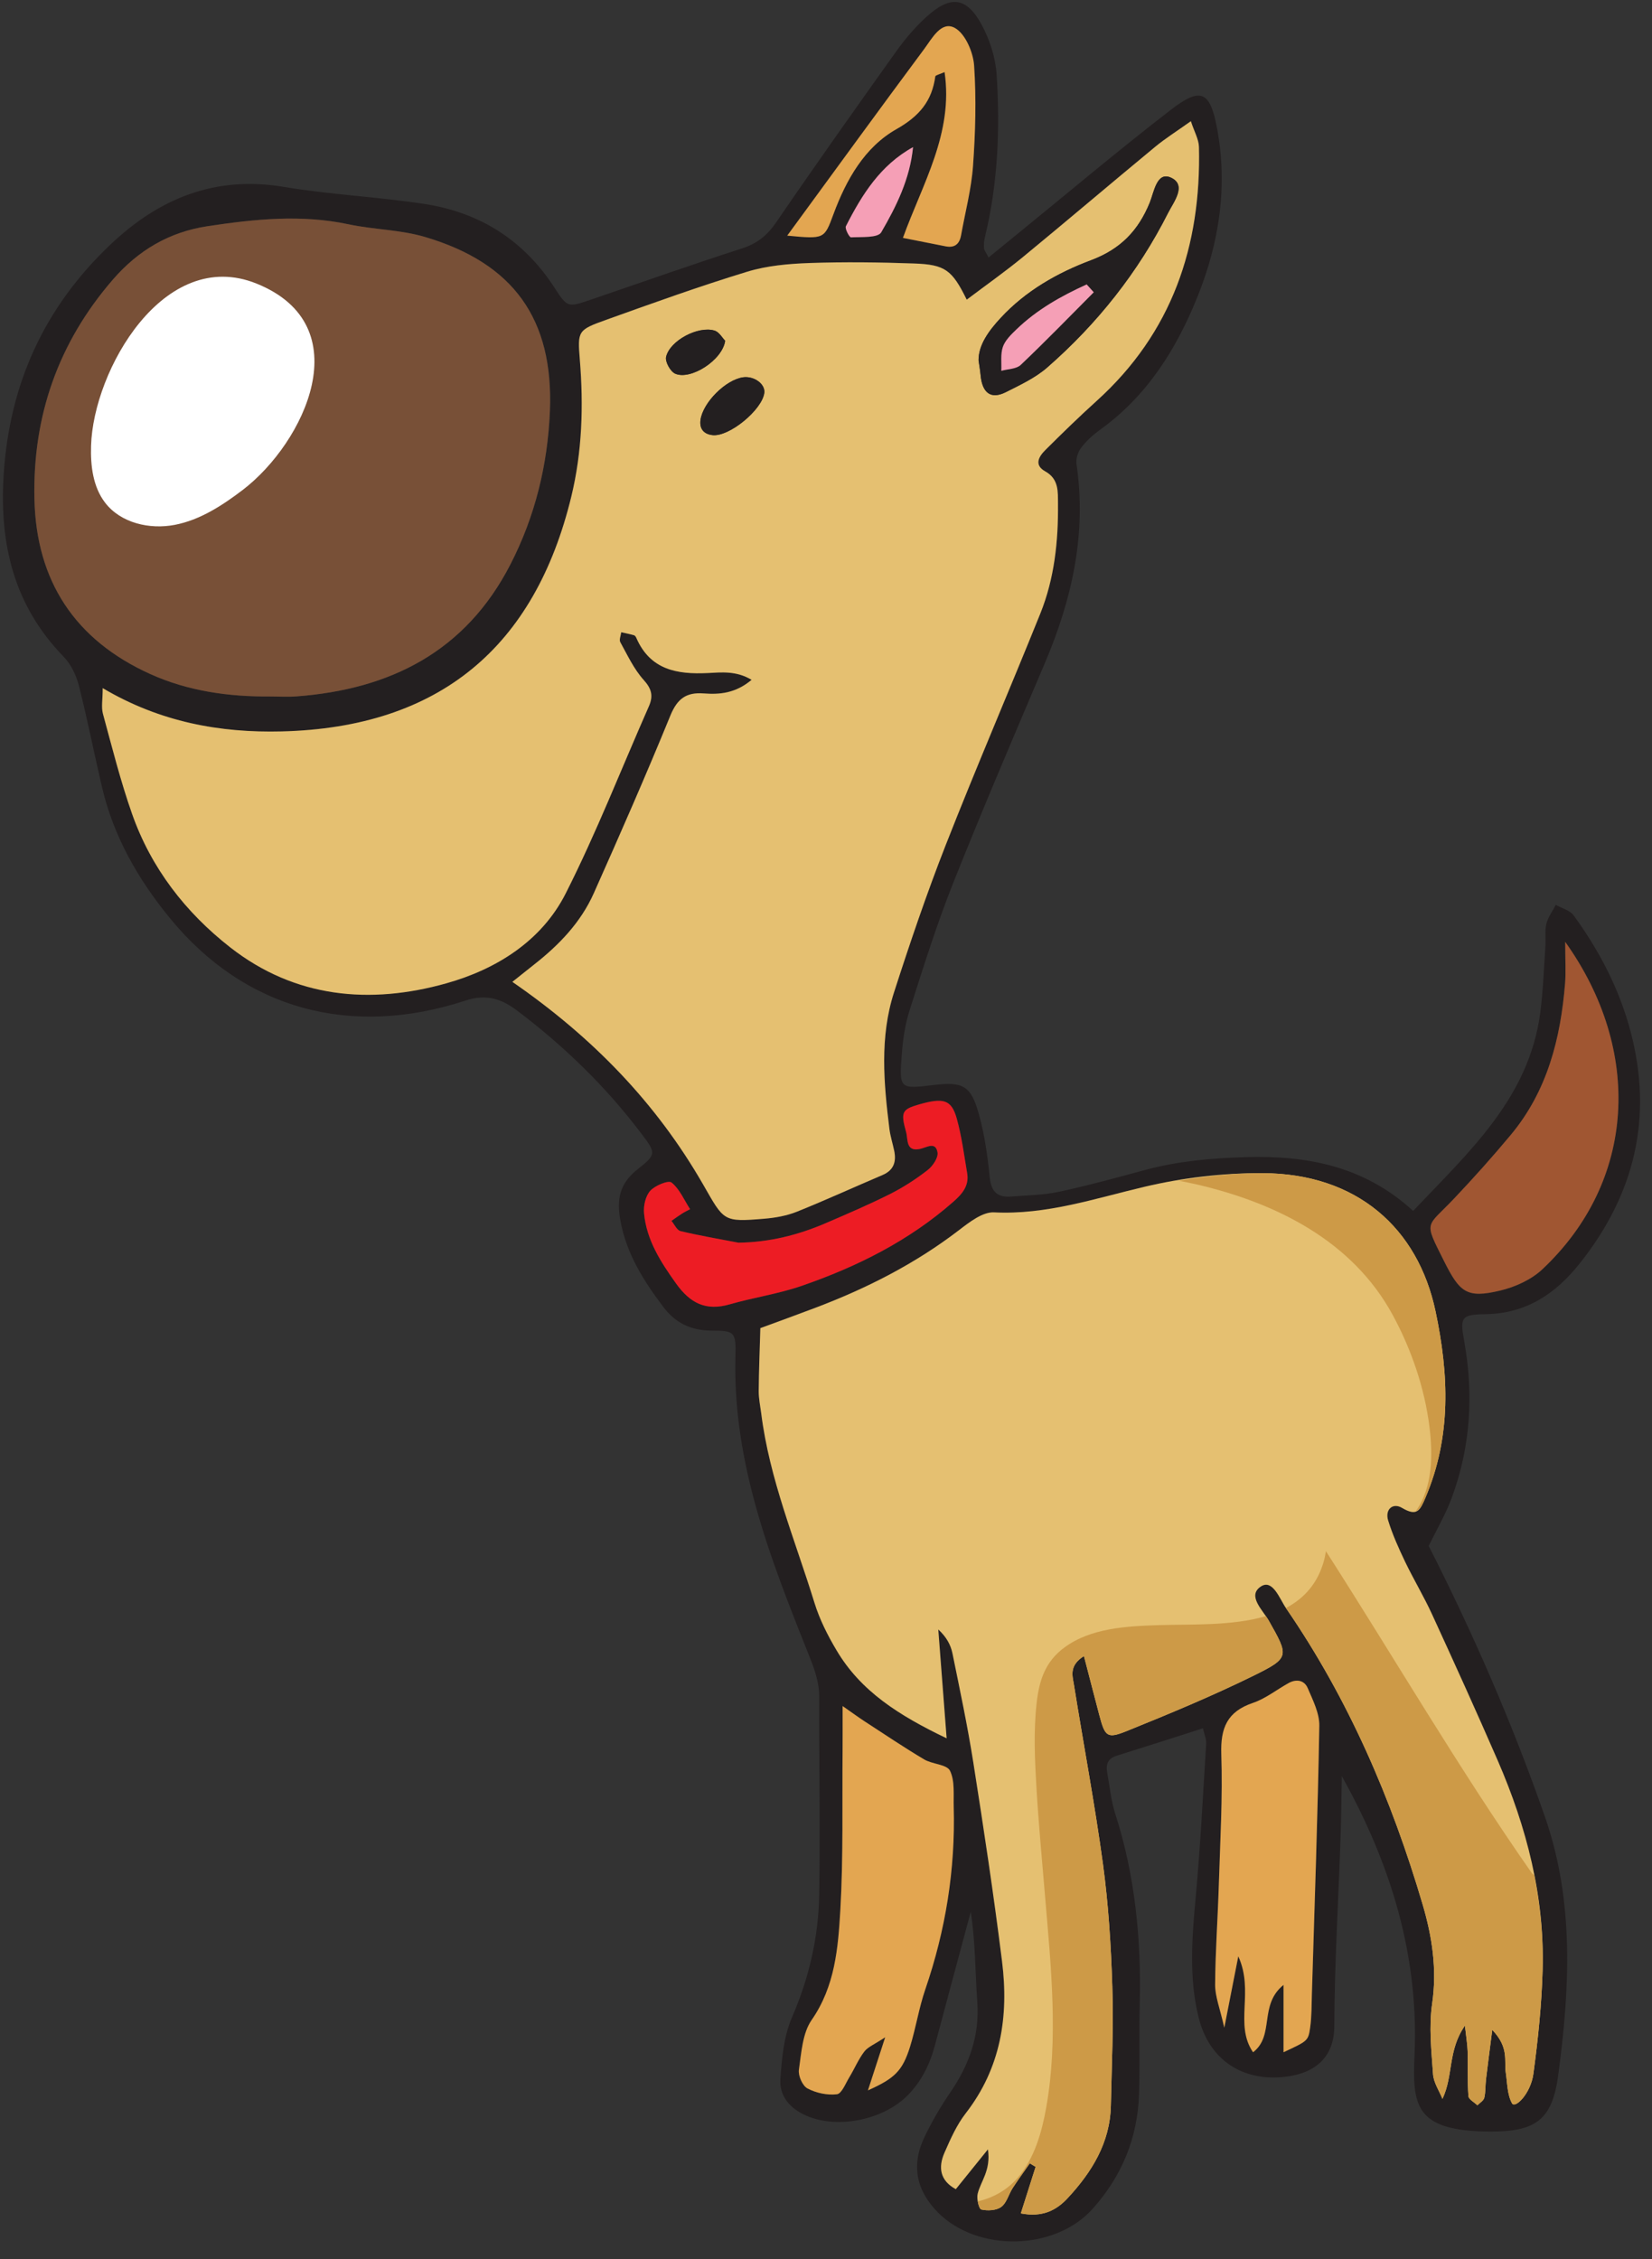 <?xml version="1.0" encoding="UTF-8" standalone="no"?><!DOCTYPE svg PUBLIC "-//W3C//DTD SVG 1.1//EN" "http://www.w3.org/Graphics/SVG/1.1/DTD/svg11.dtd"><svg width="100%" height="100%" viewBox="0 0 49 67" version="1.1" xmlns="http://www.w3.org/2000/svg" xmlns:xlink="http://www.w3.org/1999/xlink" xml:space="preserve" xmlns:serif="http://www.serif.com/" style="fill-rule:evenodd;clip-rule:evenodd;stroke-linejoin:round;stroke-miterlimit:2;"><rect x="0" y="0" width="49" height="67" fill="#333333" stroke="none"/><g><path d="M27.082,4.363c-0.972,0.536 -1.518,1.414 -1.992,2.346c-0.036,0.071 0.103,0.332 0.151,0.33c0.311,-0.016 0.797,0.021 0.897,-0.149c0.45,-0.772 0.853,-1.586 0.944,-2.527m-3.732,2.625c1.109,0.105 1.098,0.101 1.372,-0.639c0.379,-1.021 0.921,-1.984 1.87,-2.521c0.677,-0.384 1.05,-0.828 1.15,-1.562c0.006,-0.037 0.121,-0.059 0.275,-0.13c0.268,1.819 -0.66,3.319 -1.235,4.92c0.48,0.094 0.873,0.17 1.265,0.248c0.273,0.055 0.414,-0.071 0.46,-0.329c0.123,-0.687 0.306,-1.368 0.355,-2.06c0.07,-0.988 0.098,-1.986 0.031,-2.972c-0.028,-0.398 -0.264,-0.949 -0.574,-1.117c-0.4,-0.215 -0.677,0.321 -0.906,0.629c-1.335,1.793 -2.65,3.602 -4.063,5.533m-1.447,29.865c-0.573,-0.11 -1.15,-0.208 -1.717,-0.343c-0.108,-0.026 -0.181,-0.199 -0.27,-0.304c0.104,-0.072 0.206,-0.147 0.312,-0.215c0.077,-0.049 0.161,-0.088 0.241,-0.132c-0.176,-0.271 -0.309,-0.597 -0.55,-0.79c-0.094,-0.076 -0.489,0.088 -0.632,0.245c-0.141,0.156 -0.206,0.448 -0.185,0.67c0.076,0.793 0.491,1.435 0.948,2.075c0.419,0.588 0.887,0.827 1.595,0.622c0.707,-0.204 1.444,-0.309 2.136,-0.549c1.641,-0.568 3.182,-1.335 4.502,-2.497c0.265,-0.235 0.467,-0.476 0.403,-0.846c-0.091,-0.542 -0.162,-1.092 -0.309,-1.62c-0.159,-0.563 -0.395,-0.625 -1.133,-0.411c-0.487,0.142 -0.535,0.222 -0.368,0.819c0.059,0.208 -0.015,0.586 0.411,0.496c0.202,-0.043 0.464,-0.231 0.52,0.102c0.027,0.159 -0.143,0.41 -0.296,0.527c-0.345,0.268 -0.72,0.511 -1.111,0.707c-0.624,0.314 -1.267,0.589 -1.909,0.865c-0.819,0.353 -1.67,0.566 -2.588,0.579m24.522,-8.921c0,0.575 0.023,0.904 -0.003,1.23c-0.133,1.639 -0.529,3.194 -1.608,4.491c-0.54,0.649 -1.106,1.279 -1.686,1.893c-0.828,0.875 -0.906,0.634 -0.303,1.842c0.471,0.941 0.677,1.123 1.668,0.886c0.447,-0.106 0.925,-0.322 1.254,-0.631c2.779,-2.613 2.979,-6.489 0.678,-9.711m-8.355,32.929c0.716,-0.335 0.735,-0.332 0.791,-0.736c0.046,-0.327 0.042,-0.661 0.052,-0.993c0.079,-2.65 0.172,-5.301 0.22,-7.951c0.006,-0.373 -0.192,-0.76 -0.345,-1.119c-0.1,-0.233 -0.333,-0.277 -0.563,-0.151c-0.355,0.196 -0.685,0.463 -1.061,0.59c-0.761,0.257 -0.964,0.74 -0.94,1.516c0.044,1.286 -0.033,2.577 -0.073,3.866c-0.029,0.992 -0.104,1.984 -0.109,2.976c-0.002,0.346 0.141,0.693 0.271,1.274c0.159,-0.808 0.267,-1.359 0.416,-2.117c0.479,1.047 -0.126,2.018 0.438,2.847c0.65,-0.499 0.163,-1.399 0.903,-2l0,1.998Zm-12.326,1.131c0.792,-0.354 1.024,-0.576 1.247,-1.291c0.175,-0.561 0.264,-1.149 0.454,-1.703c0.603,-1.757 0.894,-3.559 0.843,-5.415c-0.01,-0.363 0.038,-0.769 -0.111,-1.07c-0.095,-0.191 -0.525,-0.191 -0.768,-0.337c-0.6,-0.357 -1.18,-0.749 -1.767,-1.129c-0.195,-0.128 -0.383,-0.266 -0.65,-0.452c0,0.518 0.003,0.919 -0.001,1.32c-0.014,1.578 0.025,3.161 -0.066,4.736c-0.066,1.121 -0.156,2.253 -0.85,3.253c-0.273,0.393 -0.306,0.972 -0.379,1.476c-0.025,0.177 0.107,0.477 0.253,0.555c0.258,0.135 0.591,0.206 0.876,0.172c0.141,-0.017 0.256,-0.323 0.368,-0.507c0.153,-0.251 0.268,-0.529 0.445,-0.76c0.104,-0.138 0.295,-0.209 0.617,-0.422c-0.213,0.653 -0.354,1.09 -0.511,1.574m-17.736,-41.337c0.258,0 0.517,0.017 0.774,-0.002c2.794,-0.206 5.027,-1.329 6.355,-3.91c0.736,-1.429 1.111,-2.966 1.174,-4.56c0.108,-2.721 -1.081,-4.379 -3.703,-5.155c-0.73,-0.217 -1.521,-0.217 -2.272,-0.376c-1.4,-0.298 -2.785,-0.153 -4.173,0.055c-1.141,0.171 -2.065,0.715 -2.82,1.59c-1.614,1.868 -2.373,4.038 -2.323,6.49c0.051,2.446 1.208,4.196 3.436,5.202c1.121,0.507 2.325,0.675 3.552,0.666m36.254,39.543c0.505,0.527 0.349,0.915 0.4,1.263c0.047,0.311 0.043,0.656 0.186,0.915c0.091,0.165 0.554,-0.283 0.634,-0.879c0.137,-1.019 0.244,-2.046 0.274,-3.073c0.061,-2.173 -0.472,-4.234 -1.333,-6.214c-0.63,-1.451 -1.283,-2.892 -1.944,-4.33c-0.245,-0.533 -0.55,-1.04 -0.804,-1.571c-0.189,-0.396 -0.373,-0.801 -0.502,-1.219c-0.098,-0.319 0.132,-0.539 0.415,-0.371c0.448,0.266 0.534,0.066 0.691,-0.302c0.774,-1.812 0.696,-3.657 0.3,-5.53c-0.519,-2.459 -2.326,-4.09 -5.139,-4.095c-1.19,-0.003 -2.344,0.133 -3.5,0.405c-1.465,0.345 -2.905,0.834 -4.454,0.757c-0.341,-0.018 -0.734,0.291 -1.043,0.529c-1.3,0.997 -2.738,1.727 -4.263,2.302c-0.541,0.205 -1.084,0.402 -1.627,0.602c-0.018,0.622 -0.043,1.245 -0.049,1.867c-0.002,0.219 0.045,0.438 0.073,0.658c0.246,1.953 1.009,3.763 1.582,5.625c0.151,0.488 0.39,0.959 0.651,1.402c0.72,1.217 1.85,1.932 3.267,2.611c-0.091,-1.192 -0.168,-2.21 -0.246,-3.227c0.241,0.223 0.367,0.455 0.418,0.701c0.221,1.08 0.451,2.16 0.622,3.248c0.308,1.963 0.606,3.927 0.85,5.898c0.203,1.62 -0.033,3.157 -1.077,4.502c-0.267,0.344 -0.451,0.761 -0.627,1.163c-0.193,0.439 -0.14,0.831 0.333,1.086c0.306,-0.377 0.573,-0.709 0.953,-1.179c0.093,0.629 -0.217,0.947 -0.306,1.32c-0.035,0.146 0.036,0.446 0.109,0.462c0.187,0.045 0.447,0.031 0.592,-0.076c0.162,-0.119 0.218,-0.373 0.337,-0.558c0.163,-0.25 0.339,-0.49 0.511,-0.735c0.057,0.035 0.114,0.071 0.172,0.106c-0.144,0.453 -0.288,0.906 -0.439,1.379c0.639,0.124 1.054,-0.09 1.391,-0.454c0.716,-0.774 1.255,-1.642 1.28,-2.74c0.025,-1.179 0.079,-2.36 0.041,-3.537c-0.038,-1.211 -0.114,-2.426 -0.276,-3.626c-0.242,-1.781 -0.577,-3.547 -0.861,-5.322c-0.042,-0.258 -0.156,-0.563 0.297,-0.848c0.166,0.639 0.308,1.192 0.454,1.745c0.171,0.642 0.229,0.714 0.812,0.479c1.264,-0.511 2.526,-1.034 3.748,-1.635c1.099,-0.54 1.064,-0.581 0.47,-1.638c-0.18,-0.317 -0.653,-0.741 -0.234,-1.016c0.349,-0.229 0.552,0.367 0.741,0.639c1.855,2.697 3.134,5.668 4.056,8.794c0.279,0.947 0.431,1.917 0.282,2.934c-0.101,0.684 -0.024,1.399 0.025,2.096c0.018,0.25 0.182,0.489 0.28,0.733c0.329,-0.696 0.152,-1.433 0.667,-2.172c0.039,0.363 0.074,0.564 0.079,0.767c0.012,0.442 -0.007,0.885 0.024,1.325c0.007,0.096 0.174,0.181 0.267,0.27c0.07,-0.073 0.182,-0.136 0.203,-0.221c0.043,-0.177 0.03,-0.365 0.051,-0.548c0.051,-0.426 0.108,-0.85 0.186,-1.467m-29.065,-31.081c2.388,1.647 4.27,3.599 5.652,6c0.63,1.093 0.585,1.128 1.822,1.025c0.325,-0.028 0.663,-0.088 0.967,-0.209c0.854,-0.342 1.691,-0.728 2.539,-1.088c0.332,-0.142 0.413,-0.392 0.346,-0.717c-0.045,-0.216 -0.114,-0.429 -0.142,-0.647c-0.168,-1.357 -0.292,-2.723 0.136,-4.05c0.473,-1.471 0.97,-2.939 1.536,-4.376c0.902,-2.299 1.88,-4.568 2.803,-6.859c0.419,-1.039 0.535,-2.14 0.525,-3.254c-0.004,-0.362 0.028,-0.738 -0.381,-0.965c-0.34,-0.189 -0.184,-0.442 0.007,-0.633c0.497,-0.495 0.999,-0.984 1.519,-1.454c2.235,-2.02 3.106,-4.589 3.035,-7.533c-0.005,-0.229 -0.139,-0.456 -0.239,-0.764c-0.415,0.296 -0.757,0.511 -1.066,0.765c-1.307,1.082 -2.599,2.182 -3.909,3.258c-0.535,0.441 -1.103,0.84 -1.673,1.27c-0.434,-0.881 -0.64,-1.041 -1.562,-1.073c-1.033,-0.037 -2.068,-0.05 -3.1,-0.013c-0.62,0.021 -1.261,0.077 -1.85,0.257c-1.41,0.43 -2.798,0.93 -4.187,1.429c-0.836,0.301 -0.846,0.325 -0.777,1.177c0.112,1.369 0.071,2.729 -0.254,4.065c-1.082,4.456 -3.905,6.847 -8.589,6.963c-1.821,0.045 -3.6,-0.272 -5.309,-1.283c0,0.339 -0.047,0.562 0.006,0.758c0.271,0.994 0.523,1.998 0.864,2.97c0.565,1.607 1.587,2.923 2.914,3.961c1.924,1.502 4.149,1.7 6.41,1.064c1.474,-0.415 2.823,-1.25 3.54,-2.668c0.913,-1.804 1.65,-3.698 2.468,-5.552c0.135,-0.307 0.078,-0.518 -0.159,-0.781c-0.288,-0.321 -0.478,-0.732 -0.691,-1.115c-0.039,-0.072 0.016,-0.195 0.028,-0.295c0.127,0.028 0.253,0.053 0.378,0.088c0.029,0.009 0.058,0.05 0.071,0.081c0.412,0.946 1.206,1.084 2.115,1.041c0.408,-0.021 0.846,-0.073 1.302,0.2c-0.476,0.401 -0.948,0.441 -1.422,0.404c-0.518,-0.04 -0.782,0.159 -0.985,0.653c-0.725,1.773 -1.494,3.526 -2.274,5.275c-0.384,0.859 -1.023,1.525 -1.757,2.103c-0.198,0.156 -0.396,0.315 -0.657,0.522m14.125,-21.479c0.264,-0.216 0.512,-0.417 0.759,-0.619c1.545,-1.255 3.066,-2.541 4.642,-3.757c0.89,-0.687 1.167,-0.567 1.375,0.535c0.322,1.709 0.073,3.377 -0.57,4.981c-0.626,1.565 -1.498,2.959 -2.897,3.967c-0.209,0.15 -0.406,0.329 -0.56,0.531c-0.097,0.127 -0.163,0.331 -0.141,0.485c0.307,2.074 -0.135,4.019 -0.942,5.915c-0.924,2.171 -1.851,4.34 -2.723,6.531c-0.489,1.23 -0.884,2.499 -1.287,3.761c-0.133,0.417 -0.197,0.865 -0.23,1.303c-0.079,1.027 -0.064,1.027 0.937,0.908c0.888,-0.106 1.117,0.012 1.358,0.891c0.165,0.6 0.252,1.226 0.314,1.846c0.043,0.422 0.225,0.602 0.629,0.57c0.476,-0.038 0.961,-0.042 1.424,-0.142c0.865,-0.185 1.719,-0.42 2.573,-0.651c0.968,-0.261 1.95,-0.345 2.953,-0.376c1.834,-0.056 3.526,0.264 4.98,1.594c1.656,-1.748 3.432,-3.342 3.769,-5.87c0.086,-0.655 0.108,-1.32 0.154,-1.98c0.015,-0.221 -0.023,-0.452 0.028,-0.662c0.049,-0.199 0.183,-0.376 0.28,-0.564c0.179,0.102 0.417,0.16 0.528,0.311c0.766,1.05 1.361,2.193 1.693,3.456c0.667,2.537 0.12,4.808 -1.499,6.852c-0.724,0.915 -1.593,1.501 -2.808,1.52c-0.719,0.011 -0.76,0.091 -0.633,0.789c0.289,1.595 0.191,3.157 -0.374,4.676c-0.177,0.474 -0.437,0.916 -0.677,1.408c1.304,2.563 2.483,5.259 3.452,8.044c0.872,2.512 0.734,5.088 0.389,7.657c-0.18,1.334 -0.677,1.67 -2.019,1.666c-2.24,-0.009 -2.307,-0.775 -2.242,-2.282c0.129,-2.948 -0.705,-5.658 -2.157,-8.258c-0.012,0.635 -0.017,1.271 -0.04,1.906c-0.064,1.84 -0.176,3.679 -0.183,5.519c-0.004,0.888 -0.542,1.381 -1.44,1.489c-1.269,0.155 -2.263,-0.488 -2.579,-1.738c-0.303,-1.194 -0.2,-2.409 -0.088,-3.625c0.137,-1.503 0.213,-3.012 0.307,-4.518c0.008,-0.135 -0.057,-0.274 -0.096,-0.452c-0.883,0.282 -1.72,0.553 -2.559,0.814c-0.27,0.084 -0.326,0.265 -0.279,0.511c0.074,0.398 0.108,0.809 0.231,1.19c0.596,1.848 0.781,3.743 0.732,5.672c-0.021,0.885 0.007,1.772 -0.02,2.655c-0.04,1.302 -0.51,2.443 -1.381,3.413c-1.114,1.239 -3.401,1.289 -4.581,0.107c-0.644,-0.648 -0.8,-1.398 -0.41,-2.224c0.22,-0.465 0.483,-0.914 0.772,-1.338c0.561,-0.818 0.876,-1.685 0.801,-2.698c-0.064,-0.879 -0.053,-1.764 -0.193,-2.658c-0.352,1.31 -0.707,2.619 -1.055,3.93c-0.154,0.581 -0.401,1.099 -0.836,1.531c-0.717,0.709 -2.055,0.983 -2.973,0.589c-0.488,-0.209 -0.818,-0.574 -0.782,-1.097c0.042,-0.614 0.102,-1.266 0.342,-1.821c0.508,-1.172 0.788,-2.381 0.809,-3.639c0.032,-1.954 -0.006,-3.908 0.001,-5.862c0.001,-0.495 -0.175,-0.916 -0.355,-1.366c-1.123,-2.809 -2.213,-5.628 -2.131,-8.735c0.018,-0.722 -0.013,-0.768 -0.715,-0.769c-0.617,-0.001 -1.076,-0.237 -1.425,-0.702c-0.578,-0.766 -1.083,-1.558 -1.269,-2.542c-0.123,-0.66 -0.025,-1.12 0.515,-1.545c0.559,-0.439 0.536,-0.481 0.106,-1.049c-1.051,-1.393 -2.293,-2.598 -3.683,-3.648c-0.448,-0.338 -0.9,-0.51 -1.531,-0.302c-3.394,1.114 -6.548,0.271 -8.767,-2.437c-0.949,-1.157 -1.675,-2.425 -2.019,-3.891c-0.234,-1.002 -0.432,-2.013 -0.686,-3.01c-0.078,-0.305 -0.233,-0.632 -0.449,-0.855c-1.469,-1.511 -1.91,-3.319 -1.783,-5.379c0.167,-2.715 1.21,-4.988 3.167,-6.845c1.437,-1.365 3.103,-2.054 5.143,-1.712c1.378,0.231 2.784,0.295 4.166,0.505c1.649,0.252 2.956,1.076 3.872,2.498c0.375,0.583 0.397,0.57 1.06,0.345c1.5,-0.512 2.995,-1.04 4.504,-1.527c0.451,-0.146 0.745,-0.392 1.011,-0.781c1.165,-1.704 2.36,-3.388 3.559,-5.068c0.256,-0.358 0.548,-0.701 0.871,-0.998c0.728,-0.669 1.208,-0.617 1.664,0.231c0.235,0.44 0.402,0.96 0.436,1.454c0.105,1.621 0.041,3.239 -0.347,4.83c-0.026,0.106 -0.035,0.22 -0.027,0.328c0.005,0.066 0.061,0.128 0.135,0.278" style="fill:#231f20;fill-rule:nonzero;"/><path d="M21.509,10.106c-0.079,-0.078 -0.175,-0.259 -0.316,-0.302c-0.485,-0.146 -1.322,0.295 -1.436,0.779c-0.034,0.144 0.129,0.439 0.273,0.5c0.459,0.197 1.399,-0.402 1.479,-0.977m1.161,1.545c0.033,-0.26 -0.301,-0.506 -0.628,-0.461c-0.514,0.072 -1.191,0.744 -1.263,1.262c-0.037,0.267 0.097,0.424 0.356,0.452c0.495,0.056 1.471,-0.75 1.535,-1.253m6.355,-0.968c0.03,0.212 0.049,0.321 0.059,0.43c0.048,0.547 0.308,0.74 0.754,0.515c0.425,-0.215 0.873,-0.423 1.226,-0.732c1.483,-1.297 2.694,-2.823 3.583,-4.583c0.158,-0.315 0.571,-0.827 0.078,-1.047c-0.416,-0.185 -0.498,0.439 -0.622,0.743c-0.339,0.832 -0.868,1.381 -1.741,1.709c-0.998,0.374 -1.939,0.91 -2.681,1.712c-0.354,0.381 -0.657,0.798 -0.656,1.253m-13.828,18.435c0.261,-0.208 0.459,-0.366 0.657,-0.523c0.735,-0.577 1.374,-1.244 1.757,-2.102c0.78,-1.749 1.55,-3.503 2.274,-5.275c0.204,-0.495 0.467,-0.693 0.986,-0.654c0.474,0.037 0.945,-0.002 1.422,-0.403c-0.457,-0.274 -0.895,-0.221 -1.303,-0.201c-0.909,0.044 -1.703,-0.095 -2.115,-1.04c-0.013,-0.033 -0.04,-0.073 -0.071,-0.082c-0.124,-0.035 -0.251,-0.06 -0.378,-0.088c-0.012,0.1 -0.067,0.224 -0.027,0.295c0.212,0.384 0.402,0.795 0.69,1.116c0.237,0.263 0.294,0.473 0.159,0.781c-0.818,1.854 -1.555,3.748 -2.468,5.552c-0.716,1.417 -2.065,2.253 -3.54,2.667c-2.26,0.636 -4.486,0.439 -6.41,-1.065c-1.327,-1.037 -2.348,-2.353 -2.913,-3.96c-0.342,-0.971 -0.593,-1.975 -0.864,-2.969c-0.053,-0.196 -0.007,-0.42 -0.007,-0.76c1.709,1.012 3.489,1.329 5.309,1.284c4.685,-0.116 7.507,-2.506 8.59,-6.962c0.324,-1.336 0.365,-2.697 0.253,-4.065c-0.069,-0.853 -0.058,-0.878 0.778,-1.178c1.388,-0.498 2.777,-0.998 4.186,-1.428c0.589,-0.18 1.23,-0.236 1.851,-0.258c1.031,-0.036 2.066,-0.023 3.099,0.014c0.922,0.032 1.128,0.192 1.562,1.073c0.57,-0.43 1.138,-0.83 1.674,-1.27c1.309,-1.077 2.601,-2.177 3.909,-3.258c0.308,-0.255 0.65,-0.469 1.065,-0.765c0.1,0.308 0.234,0.534 0.24,0.764c0.07,2.942 -0.8,5.513 -3.036,7.533c-0.52,0.47 -1.022,0.959 -1.519,1.454c-0.191,0.19 -0.347,0.443 -0.006,0.633c0.408,0.226 0.377,0.603 0.38,0.965c0.01,1.113 -0.106,2.215 -0.525,3.254c-0.923,2.291 -1.901,4.56 -2.803,6.858c-0.564,1.438 -1.062,2.905 -1.536,4.376c-0.428,1.327 -0.304,2.694 -0.136,4.05c0.028,0.219 0.097,0.431 0.142,0.648c0.067,0.325 -0.014,0.575 -0.346,0.717c-0.848,0.36 -1.685,0.745 -2.538,1.087c-0.303,0.122 -0.642,0.182 -0.968,0.209c-1.237,0.104 -1.192,0.069 -1.821,-1.024c-1.383,-2.402 -3.265,-4.353 -5.653,-6" style="fill:#e5c071;fill-rule:nonzero;"/><path d="M44.262,60.198c-0.079,0.617 -0.135,1.042 -0.186,1.467c-0.022,0.182 -0.009,0.372 -0.051,0.547c-0.021,0.086 -0.132,0.149 -0.204,0.223c-0.092,-0.091 -0.259,-0.176 -0.266,-0.272c-0.032,-0.439 -0.011,-0.883 -0.023,-1.324c-0.006,-0.202 -0.041,-0.405 -0.081,-0.768c-0.514,0.74 -0.337,1.476 -0.667,2.173c-0.097,-0.243 -0.262,-0.483 -0.278,-0.733c-0.049,-0.697 -0.126,-1.413 -0.026,-2.097c0.148,-1.017 -0.003,-1.986 -0.282,-2.934c-0.922,-3.126 -2.201,-6.096 -4.057,-8.793c-0.187,-0.273 -0.391,-0.867 -0.741,-0.639c-0.419,0.275 0.056,0.7 0.234,1.016c0.596,1.056 0.631,1.098 -0.47,1.639c-1.222,0.6 -2.483,1.123 -3.746,1.633c-0.583,0.236 -0.642,0.165 -0.812,-0.478c-0.146,-0.552 -0.289,-1.105 -0.455,-1.746c-0.453,0.286 -0.338,0.592 -0.298,0.849c0.285,1.774 0.62,3.542 0.862,5.322c0.162,1.2 0.239,2.414 0.277,3.626c0.038,1.177 -0.018,2.358 -0.043,3.538c-0.024,1.097 -0.562,1.965 -1.28,2.739c-0.337,0.365 -0.75,0.578 -1.39,0.454c0.15,-0.474 0.295,-0.926 0.438,-1.38c-0.057,-0.035 -0.114,-0.07 -0.172,-0.105c-0.17,0.244 -0.347,0.485 -0.509,0.735c-0.119,0.185 -0.177,0.439 -0.338,0.558c-0.145,0.107 -0.406,0.12 -0.591,0.077c-0.073,-0.017 -0.144,-0.317 -0.109,-0.464c0.087,-0.372 0.398,-0.69 0.305,-1.32c-0.379,0.471 -0.647,0.803 -0.953,1.181c-0.472,-0.256 -0.527,-0.648 -0.334,-1.086c0.177,-0.404 0.361,-0.82 0.628,-1.164c1.045,-1.346 1.281,-2.882 1.078,-4.502c-0.246,-1.971 -0.543,-3.936 -0.852,-5.898c-0.171,-1.088 -0.401,-2.168 -0.621,-3.248c-0.052,-0.247 -0.177,-0.479 -0.419,-0.701c0.079,1.018 0.157,2.035 0.248,3.228c-1.419,-0.68 -2.548,-1.396 -3.267,-2.613c-0.263,-0.441 -0.501,-0.913 -0.652,-1.401c-0.574,-1.862 -1.337,-3.672 -1.581,-5.626c-0.029,-0.219 -0.075,-0.438 -0.074,-0.657c0.005,-0.622 0.031,-1.244 0.049,-1.867c0.543,-0.2 1.087,-0.397 1.628,-0.602c1.524,-0.576 2.962,-1.306 4.262,-2.303c0.308,-0.236 0.702,-0.546 1.042,-0.528c1.551,0.077 2.99,-0.412 4.454,-0.757c1.156,-0.273 2.311,-0.408 3.5,-0.406c2.813,0.007 4.62,1.637 5.14,4.097c0.396,1.873 0.473,3.718 -0.3,5.53c-0.157,0.366 -0.243,0.567 -0.691,0.301c-0.282,-0.168 -0.513,0.052 -0.415,0.37c0.129,0.419 0.312,0.824 0.501,1.221c0.255,0.53 0.56,1.036 0.805,1.571c0.66,1.437 1.314,2.878 1.945,4.329c0.859,1.98 1.393,4.041 1.331,6.214c-0.028,1.026 -0.136,2.055 -0.273,3.073c-0.08,0.595 -0.543,1.044 -0.634,0.879c-0.144,-0.26 -0.139,-0.604 -0.185,-0.915c-0.052,-0.349 0.104,-0.737 -0.401,-1.263" style="fill:#e5c071;fill-rule:nonzero;"/><path d="M35.502,35.127c2.353,0.549 4.615,1.672 5.808,3.872c0.552,1.017 0.945,2.163 1.089,3.314c0.101,0.817 0.101,1.804 -0.405,2.501c0.123,-0.047 0.196,-0.188 0.284,-0.396c0.774,-1.812 0.697,-3.657 0.301,-5.53c-0.519,-2.46 -2.327,-4.09 -5.14,-4.096c-0.837,-0.001 -1.655,0.089 -2.472,0.224c0.179,0.036 0.358,0.069 0.535,0.111" style="fill:#cd9a47;fill-rule:nonzero;"/><path d="M37.547,47.928c-1.003,0.297 -2.227,0.236 -3.179,0.267c-0.943,0.03 -2.016,0.083 -2.802,0.667c-0.559,0.414 -0.741,0.961 -0.817,1.631c-0.097,0.851 -0.055,1.717 -0.004,2.57c0.064,1.072 0.167,2.141 0.256,3.212c0.173,2.05 0.396,4.194 0.029,6.235c-0.13,0.729 -0.348,1.501 -0.842,2.073c-0.32,0.37 -0.733,0.595 -1.185,0.701c0.02,0.119 0.059,0.231 0.103,0.241c0.187,0.043 0.447,0.03 0.592,-0.077c0.162,-0.12 0.218,-0.374 0.337,-0.557c0.163,-0.251 0.339,-0.492 0.51,-0.736c0.057,0.035 0.116,0.071 0.173,0.106c-0.144,0.452 -0.288,0.906 -0.439,1.379c0.639,0.123 1.054,-0.089 1.391,-0.454c0.717,-0.774 1.255,-1.642 1.279,-2.74c0.026,-1.179 0.08,-2.359 0.042,-3.538c-0.037,-1.21 -0.114,-2.426 -0.276,-3.625c-0.242,-1.78 -0.577,-3.547 -0.861,-5.322c-0.042,-0.258 -0.156,-0.564 0.297,-0.848c0.167,0.64 0.309,1.192 0.454,1.744c0.171,0.643 0.229,0.715 0.813,0.48c1.263,-0.511 2.525,-1.035 3.747,-1.635c1.1,-0.54 1.064,-0.582 0.47,-1.638c-0.025,-0.043 -0.056,-0.089 -0.088,-0.136" style="fill:#cd9a47;fill-rule:nonzero;"/><path d="M45.436,55.55c-2.166,-3.099 -4.068,-6.367 -6.108,-9.548c-0.015,0.081 -0.027,0.163 -0.047,0.242c-0.186,0.716 -0.604,1.161 -1.139,1.443c1.856,2.697 3.134,5.668 4.055,8.793c0.28,0.948 0.432,1.917 0.283,2.935c-0.101,0.683 -0.024,1.399 0.025,2.096c0.017,0.25 0.182,0.49 0.28,0.733c0.328,-0.696 0.152,-1.433 0.666,-2.173c0.04,0.364 0.075,0.566 0.08,0.768c0.012,0.442 -0.008,0.885 0.024,1.325c0.007,0.096 0.173,0.18 0.267,0.271c0.07,-0.074 0.182,-0.137 0.203,-0.223c0.042,-0.175 0.029,-0.365 0.051,-0.547c0.05,-0.425 0.108,-0.85 0.186,-1.467c0.504,0.526 0.348,0.914 0.4,1.263c0.047,0.311 0.043,0.655 0.186,0.915c0.091,0.165 0.554,-0.284 0.634,-0.879c0.137,-1.018 0.244,-2.046 0.273,-3.073c0.027,-0.961 -0.068,-1.9 -0.25,-2.819c-0.026,-0.016 -0.051,-0.031 -0.069,-0.055" style="fill:#cd9a47;fill-rule:nonzero;"/><path d="M8.008,20.655c-1.227,0.009 -2.432,-0.159 -3.553,-0.666c-2.227,-1.007 -3.384,-2.756 -3.434,-5.202c-0.052,-2.452 0.707,-4.622 2.322,-6.49c0.756,-0.875 1.679,-1.419 2.82,-1.59c1.388,-0.209 2.773,-0.353 4.173,-0.056c0.751,0.16 1.541,0.16 2.272,0.377c2.622,0.776 3.811,2.433 3.703,5.155c-0.064,1.594 -0.438,3.131 -1.174,4.56c-1.329,2.581 -3.562,3.704 -6.355,3.91c-0.257,0.019 -0.516,0.002 -0.774,0.002" style="fill:#785037;fill-rule:nonzero;"/><path d="M25.744,61.992c0.157,-0.484 0.298,-0.921 0.512,-1.575c-0.323,0.214 -0.514,0.286 -0.618,0.422c-0.177,0.232 -0.292,0.51 -0.444,0.761c-0.113,0.184 -0.228,0.49 -0.369,0.507c-0.285,0.035 -0.618,-0.037 -0.874,-0.172c-0.148,-0.078 -0.28,-0.378 -0.254,-0.555c0.073,-0.504 0.105,-1.083 0.378,-1.476c0.694,-1 0.784,-2.132 0.85,-3.253c0.091,-1.575 0.052,-3.158 0.067,-4.736c0.003,-0.401 0.001,-0.802 0.001,-1.32c0.267,0.186 0.455,0.324 0.65,0.452c0.586,0.381 1.166,0.772 1.766,1.129c0.243,0.146 0.673,0.146 0.768,0.336c0.149,0.302 0.101,0.708 0.111,1.071c0.052,1.856 -0.24,3.658 -0.843,5.415c-0.19,0.554 -0.279,1.142 -0.453,1.703c-0.224,0.715 -0.456,0.937 -1.248,1.291" style="fill:#e3a651;fill-rule:nonzero;"/><path d="M38.071,60.861l0,-1.997c-0.742,0.599 -0.254,1.499 -0.904,1.998c-0.564,-0.827 0.041,-1.799 -0.438,-2.846c-0.149,0.758 -0.257,1.308 -0.415,2.117c-0.131,-0.581 -0.274,-0.928 -0.272,-1.274c0.006,-0.992 0.08,-1.984 0.11,-2.976c0.04,-1.289 0.116,-2.58 0.073,-3.867c-0.025,-0.775 0.177,-1.258 0.939,-1.515c0.377,-0.127 0.706,-0.395 1.061,-0.59c0.23,-0.126 0.464,-0.082 0.563,0.151c0.153,0.359 0.351,0.746 0.344,1.119c-0.046,2.65 -0.139,5.301 -0.22,7.951c-0.01,0.332 -0.005,0.666 -0.051,0.993c-0.056,0.404 -0.075,0.402 -0.79,0.736" style="fill:#e3a651;fill-rule:nonzero;"/><path d="M46.426,27.932c2.3,3.222 2.1,7.098 -0.678,9.71c-0.33,0.31 -0.807,0.526 -1.254,0.632c-0.991,0.236 -1.198,0.055 -1.668,-0.886c-0.605,-1.208 -0.526,-0.967 0.302,-1.842c0.581,-0.614 1.146,-1.244 1.686,-1.893c1.08,-1.297 1.475,-2.852 1.608,-4.491c0.026,-0.326 0.004,-0.655 0.004,-1.23" style="fill:#a05632;fill-rule:nonzero;"/><path d="M21.903,36.853c0.918,-0.013 1.768,-0.226 2.589,-0.579c0.641,-0.276 1.284,-0.551 1.908,-0.864c0.391,-0.197 0.766,-0.44 1.111,-0.708c0.153,-0.117 0.323,-0.368 0.297,-0.526c-0.058,-0.334 -0.318,-0.146 -0.521,-0.103c-0.426,0.09 -0.352,-0.288 -0.41,-0.496c-0.168,-0.597 -0.119,-0.677 0.366,-0.819c0.739,-0.214 0.976,-0.152 1.135,0.411c0.147,0.528 0.217,1.078 0.309,1.621c0.063,0.369 -0.139,0.611 -0.405,0.845c-1.319,1.162 -2.859,1.93 -4.502,2.498c-0.691,0.239 -1.428,0.345 -2.134,0.548c-0.709,0.206 -1.177,-0.033 -1.596,-0.621c-0.457,-0.64 -0.871,-1.283 -0.947,-2.076c-0.022,-0.222 0.043,-0.514 0.184,-0.67c0.143,-0.157 0.538,-0.321 0.633,-0.245c0.239,0.194 0.373,0.519 0.549,0.791c-0.081,0.044 -0.163,0.082 -0.24,0.131c-0.107,0.068 -0.209,0.143 -0.312,0.215c0.088,0.106 0.161,0.279 0.27,0.304c0.567,0.135 1.143,0.233 1.716,0.343" style="fill:#ed1c24;fill-rule:nonzero;"/><path d="M23.35,6.988c1.413,-1.93 2.728,-3.739 4.062,-5.534c0.229,-0.307 0.506,-0.844 0.906,-0.627c0.311,0.168 0.547,0.718 0.575,1.116c0.067,0.986 0.039,1.985 -0.032,2.973c-0.049,0.69 -0.231,1.373 -0.354,2.058c-0.046,0.26 -0.187,0.385 -0.46,0.331c-0.393,-0.079 -0.785,-0.155 -1.265,-0.25c0.575,-1.6 1.503,-3.1 1.235,-4.918c-0.154,0.07 -0.269,0.092 -0.275,0.129c-0.101,0.734 -0.474,1.179 -1.151,1.563c-0.948,0.536 -1.49,1.499 -1.869,2.52c-0.274,0.74 -0.263,0.744 -1.372,0.639" style="fill:#e3a651;fill-rule:nonzero;"/><path d="M27.082,4.363c-0.091,0.941 -0.494,1.755 -0.944,2.527c-0.1,0.17 -0.586,0.133 -0.897,0.149c-0.048,0.002 -0.187,-0.259 -0.151,-0.33c0.474,-0.932 1.02,-1.81 1.992,-2.346" style="fill:#f59fb6;fill-rule:nonzero;"/><path d="M32.442,8.668c-0.07,-0.078 -0.139,-0.155 -0.21,-0.233c-0.757,0.343 -1.478,0.748 -2.087,1.337c-0.156,0.15 -0.331,0.32 -0.399,0.516c-0.074,0.216 -0.035,0.471 -0.046,0.709c0.196,-0.055 0.447,-0.052 0.576,-0.175c0.738,-0.701 1.448,-1.433 2.166,-2.154m-3.417,2.014c-0.001,-0.455 0.302,-0.872 0.656,-1.253c0.742,-0.803 1.683,-1.338 2.681,-1.712c0.873,-0.328 1.402,-0.877 1.741,-1.708c0.125,-0.305 0.206,-0.929 0.622,-0.744c0.493,0.22 0.081,0.732 -0.078,1.047c-0.889,1.76 -2.1,3.286 -3.583,4.583c-0.353,0.31 -0.801,0.517 -1.226,0.732c-0.446,0.225 -0.706,0.032 -0.754,-0.515c-0.009,-0.109 -0.029,-0.218 -0.059,-0.43" style="fill:#231f20;fill-rule:nonzero;"/><path d="M22.669,11.65c-0.063,0.503 -1.04,1.309 -1.535,1.253c-0.257,-0.028 -0.393,-0.185 -0.356,-0.452c0.073,-0.518 0.75,-1.19 1.263,-1.262c0.327,-0.045 0.661,0.201 0.628,0.461" style="fill:#231f20;fill-rule:nonzero;"/><path d="M21.509,10.106c-0.08,0.575 -1.02,1.174 -1.479,0.977c-0.144,-0.061 -0.307,-0.356 -0.273,-0.5c0.114,-0.484 0.951,-0.925 1.436,-0.779c0.141,0.043 0.237,0.224 0.316,0.302" style="fill:#231f20;fill-rule:nonzero;"/><path d="M32.442,8.668c-0.718,0.721 -1.428,1.453 -2.166,2.154c-0.129,0.123 -0.38,0.12 -0.576,0.175c0.011,-0.238 -0.028,-0.493 0.046,-0.709c0.068,-0.196 0.243,-0.366 0.399,-0.516c0.609,-0.589 1.33,-0.994 2.087,-1.337c0.071,0.078 0.14,0.155 0.21,0.233" style="fill:#f59fb6;fill-rule:nonzero;"/><path d="M2.701,13.223c-0.018,0.59 0.057,1.216 0.416,1.684c0.464,0.605 1.32,0.802 2.068,0.658c0.748,-0.144 1.408,-0.574 2.014,-1.035c1.832,-1.399 3.499,-4.877 0.408,-6.121c-2.743,-1.104 -4.842,2.568 -4.906,4.814" style="fill:#fff;fill-rule:nonzero;"/></g></svg>